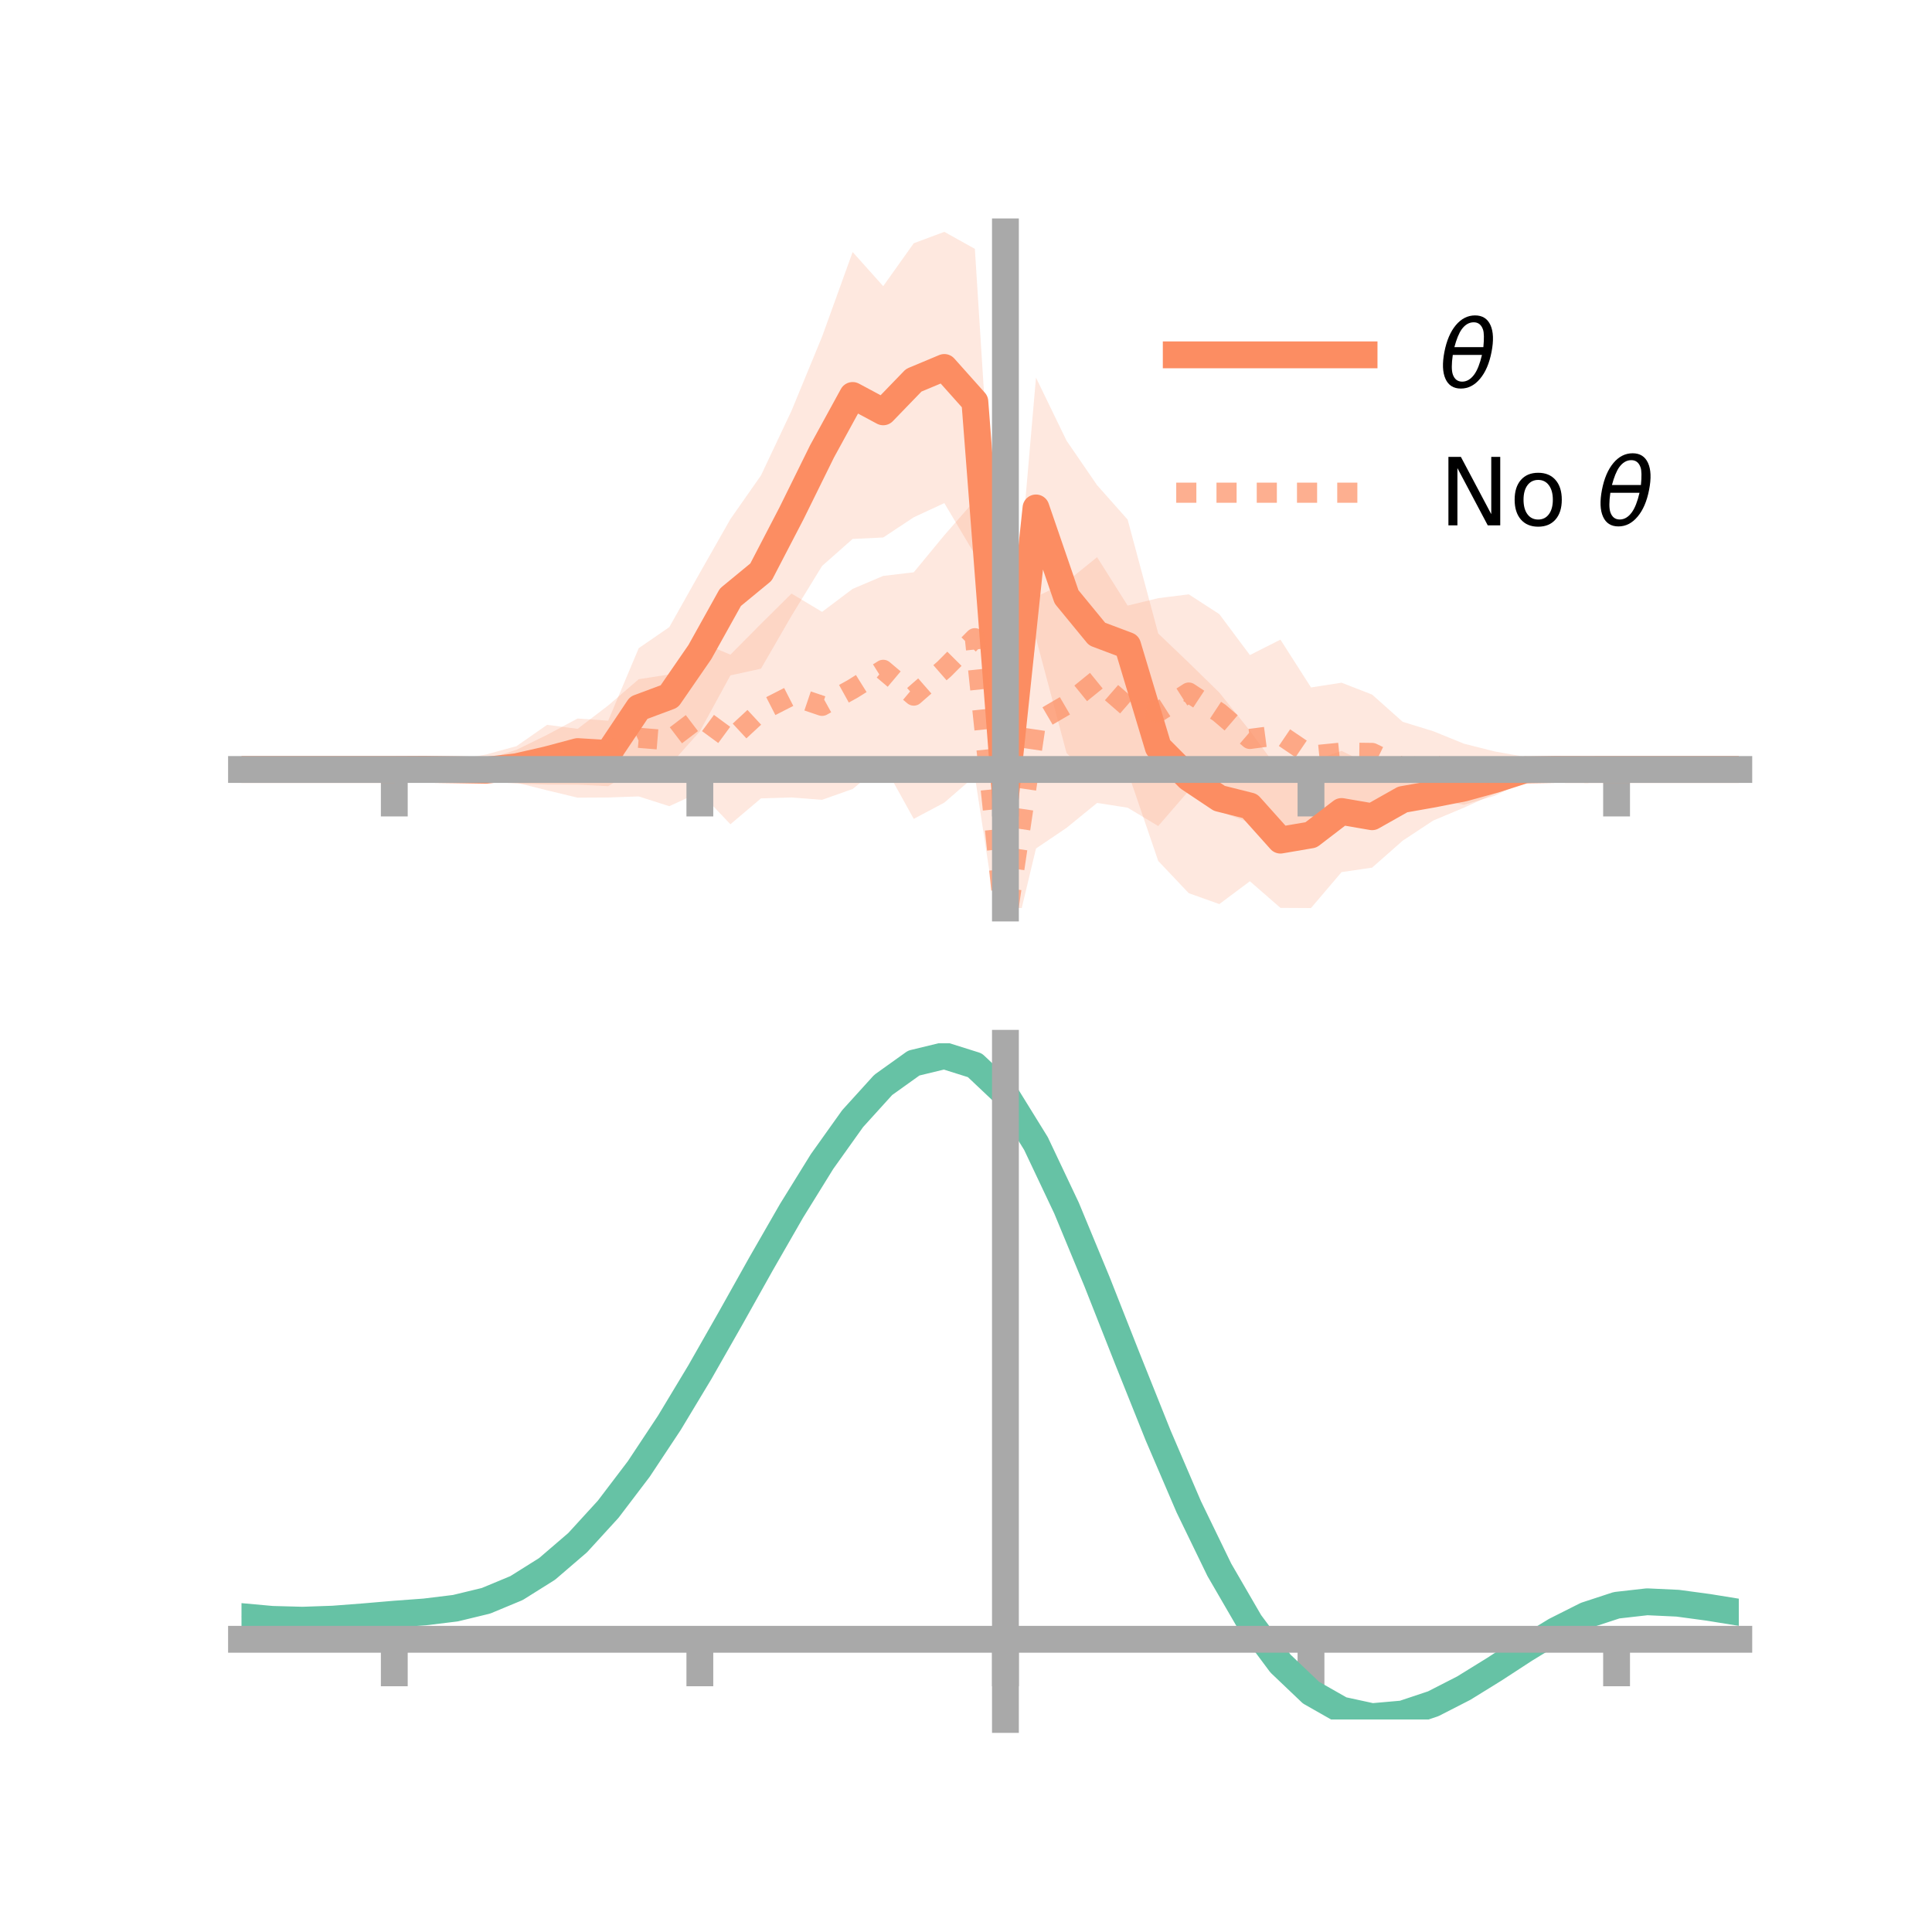 <?xml version="1.0" encoding="utf-8" standalone="no"?>
<!DOCTYPE svg PUBLIC "-//W3C//DTD SVG 1.1//EN"
  "http://www.w3.org/Graphics/SVG/1.1/DTD/svg11.dtd">
<!-- Created with matplotlib (https://matplotlib.org/) -->
<svg height="144pt" version="1.1" viewBox="0 0 144 144" width="144pt" xmlns="http://www.w3.org/2000/svg" xmlns:xlink="http://www.w3.org/1999/xlink">
 <defs>
  <style type="text/css">*{stroke-linecap:butt;stroke-linejoin:round;}</style>
 </defs>
 <g id="figure_1">
  <g id="patch_1">
   <path d="M 0 144 
L 144 144 
L 144 0 
L 0 0 
z
" style="fill:none;"/>
  </g>
  <g id="axes_1">
   <g id="patch_2">
    <path d="M 18 67.68 
L 129.6 67.68 
L 129.6 17.28 
L 18 17.28 
z
" style="fill:none;"/>
   </g>
   <g id="PolyCollection_1">
    <path clip-path="url(#p77cf20f5f5)" d="M 18 57.351 
L 18 57.351 
L 20.278 57.351 
L 22.555 57.351 
L 24.833 57.351 
L 27.11 57.351 
L 29.388 57.351 
L 31.665 57.189 
L 33.943 56.996 
L 36.22 56.605 
L 38.498 55.886 
L 40.776 54.771 
L 43.053 53.553 
L 45.331 53.717 
L 47.608 48.31 
L 49.886 46.742 
L 52.163 42.697 
L 54.441 38.69 
L 56.718 35.437 
L 58.996 30.614 
L 61.273 25.092 
L 63.551 18.784 
L 65.829 21.329 
L 68.106 18.13 
L 70.384 17.28 
L 72.661 18.548 
L 74.939 54.423 
L 77.216 28.145 
L 79.494 32.845 
L 81.771 36.163 
L 84.049 38.731 
L 86.327 47.216 
L 88.604 49.393 
L 90.882 51.622 
L 93.159 54.466 
L 95.437 57.57 
L 97.714 56.776 
L 99.992 55.965 
L 102.269 57.082 
L 104.547 56.517 
L 106.824 57.215 
L 109.102 57.272 
L 111.38 57.057 
L 113.657 56.338 
L 115.935 56.781 
L 118.212 57.208 
L 120.49 57.35 
L 122.767 57.351 
L 125.045 57.351 
L 127.322 57.351 
L 129.6 57.351 
L 129.6 57.351 
L 129.6 57.351 
L 127.322 57.351 
L 125.045 57.351 
L 122.767 57.351 
L 120.49 57.352 
L 118.212 57.503 
L 115.935 57.918 
L 113.657 58.433 
L 111.38 59.167 
L 109.102 60.204 
L 106.824 61.158 
L 104.547 62.661 
L 102.269 64.668 
L 99.992 65.003 
L 97.714 67.68 
L 95.437 67.667 
L 93.159 65.683 
L 90.882 67.385 
L 88.604 66.574 
L 86.327 64.169 
L 84.049 57.5 
L 81.771 58.353 
L 79.494 56.127 
L 77.216 47.573 
L 74.939 64.426 
L 72.661 41.331 
L 70.384 37.498 
L 68.106 38.555 
L 65.829 40.062 
L 63.551 40.169 
L 61.273 42.183 
L 58.996 45.897 
L 56.718 49.841 
L 54.441 50.338 
L 52.163 54.512 
L 49.886 57.067 
L 47.608 57.195 
L 45.331 58.596 
L 43.053 58.483 
L 40.776 58.478 
L 38.498 58.409 
L 36.22 58.217 
L 33.943 57.747 
L 31.665 57.49 
L 29.388 57.351 
L 27.11 57.351 
L 24.833 57.351 
L 22.555 57.351 
L 20.278 57.351 
L 18 57.351 
z
" style="fill:#fc8d62;fill-opacity:0.2;"/>
   </g>
   <g id="PolyCollection_2">
    <path clip-path="url(#p77cf20f5f5)" d="M 18 57.351 
L 18 57.351 
L 20.278 57.351 
L 22.555 57.351 
L 24.833 57.351 
L 27.11 57.351 
L 29.388 57.351 
L 31.665 57.094 
L 33.943 56.641 
L 36.22 56.238 
L 38.498 55.613 
L 40.776 54.025 
L 43.053 54.323 
L 45.331 52.582 
L 47.608 50.623 
L 49.886 50.27 
L 52.163 47.847 
L 54.441 48.794 
L 56.718 46.499 
L 58.996 44.241 
L 61.273 45.605 
L 63.551 43.891 
L 65.829 42.925 
L 68.106 42.656 
L 70.384 39.893 
L 72.661 37.289 
L 74.939 65.725 
L 77.216 44.492 
L 79.494 43.369 
L 81.771 41.528 
L 84.049 45.138 
L 86.327 44.583 
L 88.604 44.299 
L 90.882 45.774 
L 93.159 48.825 
L 95.437 47.674 
L 97.714 51.237 
L 99.992 50.885 
L 102.269 51.77 
L 104.547 53.799 
L 106.824 54.499 
L 109.102 55.426 
L 111.38 56.004 
L 113.657 56.409 
L 115.935 56.796 
L 118.212 57.257 
L 120.49 57.349 
L 122.767 57.351 
L 125.045 57.351 
L 127.322 57.351 
L 129.6 57.351 
L 129.6 57.351 
L 129.6 57.351 
L 127.322 57.351 
L 125.045 57.351 
L 122.767 57.351 
L 120.49 57.354 
L 118.212 57.483 
L 115.935 57.963 
L 113.657 58.223 
L 111.38 59.322 
L 109.102 59.985 
L 106.824 59.515 
L 104.547 60.648 
L 102.269 60.47 
L 99.992 61.3 
L 97.714 61.401 
L 95.437 61.878 
L 93.159 61.325 
L 90.882 60.468 
L 88.604 58.939 
L 86.327 61.568 
L 84.049 60.201 
L 81.771 59.847 
L 79.494 61.703 
L 77.216 63.244 
L 74.939 72.765 
L 72.661 57.848 
L 70.384 59.823 
L 68.106 61.035 
L 65.829 56.925 
L 63.551 58.808 
L 61.273 59.613 
L 58.996 59.439 
L 56.718 59.508 
L 54.441 61.436 
L 52.163 59.04 
L 49.886 60.089 
L 47.608 59.361 
L 45.331 59.44 
L 43.053 59.453 
L 40.776 58.907 
L 38.498 58.335 
L 36.22 58.179 
L 33.943 57.834 
L 31.665 57.562 
L 29.388 57.351 
L 27.11 57.351 
L 24.833 57.351 
L 22.555 57.351 
L 20.278 57.351 
L 18 57.351 
z
" style="fill:#fc8d62;fill-opacity:0.2;"/>
   </g>
   <g id="matplotlib.axis_1">
    <g id="xtick_1">
     <g id="line2d_1">
      <defs>
       <path d="M 0 0 
L 0 3.5 
" id="mf00d7cb609" style="stroke:#a9a9a9;stroke-width:2;"/>
      </defs>
      <g>
       <use style="fill:#a9a9a9;stroke:#a9a9a9;stroke-width:2;" x="29.388" xlink:href="#mf00d7cb609" y="57.351"/>
      </g>
     </g>
    </g>
    <g id="xtick_2">
     <g id="line2d_2">
      <g>
       <use style="fill:#a9a9a9;stroke:#a9a9a9;stroke-width:2;" x="52.163" xlink:href="#mf00d7cb609" y="57.351"/>
      </g>
     </g>
    </g>
    <g id="xtick_3">
     <g id="line2d_3">
      <g>
       <use style="fill:#a9a9a9;stroke:#a9a9a9;stroke-width:2;" x="74.939" xlink:href="#mf00d7cb609" y="57.351"/>
      </g>
     </g>
    </g>
    <g id="xtick_4">
     <g id="line2d_4">
      <g>
       <use style="fill:#a9a9a9;stroke:#a9a9a9;stroke-width:2;" x="97.714" xlink:href="#mf00d7cb609" y="57.351"/>
      </g>
     </g>
    </g>
    <g id="xtick_5">
     <g id="line2d_5">
      <g>
       <use style="fill:#a9a9a9;stroke:#a9a9a9;stroke-width:2;" x="120.49" xlink:href="#mf00d7cb609" y="57.351"/>
      </g>
     </g>
    </g>
   </g>
   <g id="matplotlib.axis_2"/>
   <g id="line2d_6">
    <path clip-path="url(#p77cf20f5f5)" d="M 18 57.351 
L 20.278 57.351 
L 22.555 57.351 
L 24.833 57.351 
L 27.11 57.351 
L 29.388 57.351 
L 31.665 57.34 
L 33.943 57.372 
L 36.22 57.411 
L 38.498 57.148 
L 40.776 56.625 
L 43.053 56.018 
L 45.331 56.156 
L 47.608 52.753 
L 49.886 51.904 
L 52.163 48.604 
L 54.441 44.514 
L 56.718 42.639 
L 58.996 38.256 
L 61.273 33.637 
L 63.551 29.476 
L 65.829 30.696 
L 68.106 28.342 
L 70.384 27.389 
L 72.661 29.94 
L 74.939 59.424 
L 77.216 37.859 
L 79.494 44.486 
L 81.771 47.258 
L 84.049 48.116 
L 86.327 55.693 
L 88.604 57.983 
L 90.882 59.503 
L 93.159 60.075 
L 95.437 62.618 
L 97.714 62.228 
L 99.992 60.484 
L 102.269 60.875 
L 104.547 59.589 
L 106.824 59.186 
L 109.102 58.738 
L 111.38 58.112 
L 113.657 57.385 
L 115.935 57.349 
L 118.212 57.355 
L 120.49 57.351 
L 122.767 57.351 
L 125.045 57.351 
L 127.322 57.351 
L 129.6 57.351 
" style="fill:none;stroke:#fc8d62;stroke-linecap:square;stroke-width:2;"/>
   </g>
   <g id="line2d_7">
    <path clip-path="url(#p77cf20f5f5)" d="M 18 57.351 
L 20.278 57.351 
L 22.555 57.351 
L 24.833 57.351 
L 27.11 57.351 
L 29.388 57.351 
L 31.665 57.328 
L 33.943 57.238 
L 36.22 57.209 
L 38.498 56.974 
L 40.776 56.466 
L 43.053 56.888 
L 45.331 56.011 
L 47.608 54.992 
L 49.886 55.179 
L 52.163 53.443 
L 54.441 55.115 
L 56.718 53.004 
L 58.996 51.84 
L 61.273 52.609 
L 63.551 51.349 
L 65.829 49.925 
L 68.106 51.846 
L 70.384 49.858 
L 72.661 47.568 
L 74.939 69.245 
L 77.216 53.868 
L 79.494 52.536 
L 81.771 50.688 
L 84.049 52.67 
L 86.327 53.076 
L 88.604 51.619 
L 90.882 53.121 
L 93.159 55.075 
L 95.437 54.776 
L 97.714 56.319 
L 99.992 56.092 
L 102.269 56.12 
L 104.547 57.223 
L 106.824 57.007 
L 109.102 57.706 
L 111.38 57.663 
L 113.657 57.316 
L 115.935 57.379 
L 118.212 57.37 
L 120.49 57.351 
L 122.767 57.351 
L 125.045 57.351 
L 127.322 57.351 
L 129.6 57.351 
" style="fill:none;stroke:#fc8d62;stroke-dasharray:1.5,1.5;stroke-dashoffset:0;stroke-opacity:0.7;stroke-width:1.5;"/>
   </g>
   <g id="patch_3">
    <path d="M 74.939 67.68 
L 74.939 17.28 
" style="fill:none;stroke:#a9a9a9;stroke-linecap:square;stroke-linejoin:miter;stroke-width:2;"/>
   </g>
   <g id="patch_4">
    <path d="M 129.6 67.68 
L 129.6 17.28 
" style="fill:none;"/>
   </g>
   <g id="patch_5">
    <path d="M 18 57.351 
L 129.6 57.351 
" style="fill:none;stroke:#a9a9a9;stroke-linecap:square;stroke-linejoin:miter;stroke-width:2;"/>
   </g>
   <g id="patch_6">
    <path d="M 18 17.28 
L 129.6 17.28 
" style="fill:none;"/>
   </g>
   <g id="legend_1">
    <g id="line2d_8">
     <path d="M 87.67 26.449 
L 101.67 26.449 
" style="fill:none;stroke:#fc8d62;stroke-linecap:square;stroke-width:2;"/>
    </g>
    <g id="line2d_9"/>
    <g id="text_1">
     <!-- $\theta$ -->
     <g transform="translate(107.27 28.899)scale(0.07 -0.07)">
      <defs>
       <path d="M 45.516 34.672 
L 14.453 34.672 
Q 12.359 20.062 14.5 13.875 
Q 17.188 6.25 24.469 6.25 
Q 31.781 6.25 37.359 13.922 
Q 42.234 20.656 45.516 34.672 
z
M 47.016 42.969 
Q 48.344 56.844 46.625 61.719 
Q 43.953 69.438 36.766 69.438 
Q 29.297 69.438 23.828 61.812 
Q 19.531 55.672 16.156 42.969 
z
M 38.188 76.766 
Q 49.906 76.766 54.594 66.406 
Q 59.281 56.109 55.719 37.844 
Q 52.203 19.625 43.453 9.281 
Q 34.766 -1.125 23.047 -1.125 
Q 11.281 -1.125 6.641 9.281 
Q 2 19.625 5.516 37.844 
Q 9.078 56.109 17.719 66.406 
Q 26.422 76.766 38.188 76.766 
z
" id="DejaVuSans-Oblique-952"/>
      </defs>
      <use transform="translate(0 0.234)" xlink:href="#DejaVuSans-Oblique-952"/>
     </g>
    </g>
    <g id="line2d_10">
     <path d="M 87.67 36.724 
L 101.67 36.724 
" style="fill:none;stroke:#fc8d62;stroke-dasharray:1.5,1.5;stroke-dashoffset:0;stroke-opacity:0.7;stroke-width:1.5;"/>
    </g>
    <g id="line2d_11"/>
    <g id="text_2">
     <!-- No $\theta$ -->
     <g transform="translate(107.27 39.174)scale(0.07 -0.07)">
      <defs>
       <path d="M 9.812 72.906 
L 23.094 72.906 
L 55.422 11.922 
L 55.422 72.906 
L 64.984 72.906 
L 64.984 0 
L 51.703 0 
L 19.391 60.984 
L 19.391 0 
L 9.812 0 
z
" id="DejaVuSans-78"/>
       <path d="M 30.609 48.391 
Q 23.391 48.391 19.188 42.75 
Q 14.984 37.109 14.984 27.297 
Q 14.984 17.484 19.156 11.844 
Q 23.344 6.203 30.609 6.203 
Q 37.797 6.203 41.984 11.859 
Q 46.188 17.531 46.188 27.297 
Q 46.188 37.016 41.984 42.703 
Q 37.797 48.391 30.609 48.391 
z
M 30.609 56 
Q 42.328 56 49.016 48.375 
Q 55.719 40.766 55.719 27.297 
Q 55.719 13.875 49.016 6.219 
Q 42.328 -1.422 30.609 -1.422 
Q 18.844 -1.422 12.172 6.219 
Q 5.516 13.875 5.516 27.297 
Q 5.516 40.766 12.172 48.375 
Q 18.844 56 30.609 56 
z
" id="DejaVuSans-111"/>
       <path id="DejaVuSans-32"/>
      </defs>
      <use transform="translate(0 0.234)" xlink:href="#DejaVuSans-78"/>
      <use transform="translate(74.805 0.234)" xlink:href="#DejaVuSans-111"/>
      <use transform="translate(135.986 0.234)" xlink:href="#DejaVuSans-32"/>
      <use transform="translate(167.773 0.234)" xlink:href="#DejaVuSans-Oblique-952"/>
     </g>
    </g>
   </g>
  </g>
  <g id="axes_2">
   <g id="patch_7">
    <path d="M 18 128.16 
L 129.6 128.16 
L 129.6 77.76 
L 18 77.76 
z
" style="fill:none;"/>
   </g>
   <g id="PolyCollection_3">
    <path clip-path="url(#p1dd2fd5494)" d="M 18 120.531 
L 18 120.453 
L 20.278 120.67 
L 22.555 120.731 
L 24.833 120.646 
L 27.11 120.462 
L 29.388 120.259 
L 31.665 120.086 
L 33.943 119.803 
L 36.22 119.246 
L 38.498 118.289 
L 40.776 116.839 
L 43.053 114.845 
L 45.331 112.3 
L 47.608 109.234 
L 49.886 105.717 
L 52.163 101.848 
L 54.441 97.758 
L 56.718 93.6 
L 58.996 89.549 
L 61.273 85.795 
L 63.551 82.537 
L 65.829 79.978 
L 68.106 78.32 
L 70.384 77.76 
L 72.661 78.489 
L 74.939 80.674 
L 77.216 84.409 
L 79.494 89.29 
L 81.771 94.869 
L 84.049 100.728 
L 86.327 106.504 
L 88.604 111.893 
L 90.882 116.663 
L 93.159 120.647 
L 95.437 123.75 
L 97.714 125.938 
L 99.992 127.242 
L 102.269 127.739 
L 104.547 127.543 
L 106.824 126.794 
L 109.102 125.647 
L 111.38 124.263 
L 113.657 122.807 
L 115.935 121.436 
L 118.212 120.306 
L 120.49 119.564 
L 122.767 119.309 
L 125.045 119.421 
L 127.322 119.737 
L 129.6 120.118 
L 129.6 120.221 
L 129.6 120.221 
L 127.322 119.865 
L 125.045 119.568 
L 122.767 119.467 
L 120.49 119.728 
L 118.212 120.48 
L 115.935 121.641 
L 113.657 123.057 
L 111.38 124.566 
L 109.102 125.998 
L 106.824 127.183 
L 104.547 127.954 
L 102.269 128.16 
L 99.992 127.668 
L 97.714 126.379 
L 95.437 124.232 
L 93.159 121.21 
L 90.882 117.345 
L 88.604 112.725 
L 86.327 107.504 
L 84.049 101.905 
L 81.771 96.219 
L 79.494 90.8 
L 77.216 86.056 
L 74.939 82.428 
L 72.661 80.309 
L 70.384 79.607 
L 68.106 80.15 
L 65.829 81.751 
L 63.551 84.215 
L 61.273 87.346 
L 58.996 90.946 
L 56.718 94.823 
L 54.441 98.798 
L 52.163 102.704 
L 49.886 106.395 
L 47.608 109.752 
L 45.331 112.68 
L 43.053 115.118 
L 40.776 117.038 
L 38.498 118.446 
L 36.22 119.382 
L 33.943 119.928 
L 31.665 120.202 
L 29.388 120.365 
L 27.11 120.552 
L 24.833 120.717 
L 22.555 120.788 
L 20.278 120.728 
L 18 120.531 
z
" style="fill:#66c2a5;fill-opacity:0.2;"/>
   </g>
   <g id="matplotlib.axis_3">
    <g id="xtick_6">
     <g id="line2d_12">
      <g>
       <use style="fill:#a9a9a9;stroke:#a9a9a9;stroke-width:2;" x="29.388" xlink:href="#mf00d7cb609" y="122.182"/>
      </g>
     </g>
    </g>
    <g id="xtick_7">
     <g id="line2d_13">
      <g>
       <use style="fill:#a9a9a9;stroke:#a9a9a9;stroke-width:2;" x="52.163" xlink:href="#mf00d7cb609" y="122.182"/>
      </g>
     </g>
    </g>
    <g id="xtick_8">
     <g id="line2d_14">
      <g>
       <use style="fill:#a9a9a9;stroke:#a9a9a9;stroke-width:2;" x="74.939" xlink:href="#mf00d7cb609" y="122.182"/>
      </g>
     </g>
    </g>
    <g id="xtick_9">
     <g id="line2d_15">
      <g>
       <use style="fill:#a9a9a9;stroke:#a9a9a9;stroke-width:2;" x="97.714" xlink:href="#mf00d7cb609" y="122.182"/>
      </g>
     </g>
    </g>
    <g id="xtick_10">
     <g id="line2d_16">
      <g>
       <use style="fill:#a9a9a9;stroke:#a9a9a9;stroke-width:2;" x="120.49" xlink:href="#mf00d7cb609" y="122.182"/>
      </g>
     </g>
    </g>
   </g>
   <g id="matplotlib.axis_4"/>
   <g id="line2d_17">
    <path clip-path="url(#p1dd2fd5494)" d="M 18 120.492 
L 20.278 120.699 
L 22.555 120.76 
L 24.833 120.681 
L 27.11 120.507 
L 29.388 120.312 
L 31.665 120.144 
L 33.943 119.865 
L 36.22 119.314 
L 38.498 118.367 
L 40.776 116.938 
L 43.053 114.982 
L 45.331 112.49 
L 47.608 109.493 
L 49.886 106.056 
L 52.163 102.276 
L 54.441 98.278 
L 56.718 94.212 
L 58.996 90.248 
L 61.273 86.571 
L 63.551 83.376 
L 65.829 80.864 
L 68.106 79.235 
L 70.384 78.683 
L 72.661 79.399 
L 74.939 81.551 
L 77.216 85.233 
L 79.494 90.045 
L 81.771 95.544 
L 84.049 101.317 
L 86.327 107.004 
L 88.604 112.309 
L 90.882 117.004 
L 93.159 120.929 
L 95.437 123.991 
L 97.714 126.159 
L 99.992 127.455 
L 102.269 127.949 
L 104.547 127.749 
L 106.824 126.989 
L 109.102 125.823 
L 111.38 124.415 
L 113.657 122.932 
L 115.935 121.539 
L 118.212 120.393 
L 120.49 119.646 
L 122.767 119.388 
L 125.045 119.494 
L 127.322 119.801 
L 129.6 120.169 
" style="fill:none;stroke:#66c2a5;stroke-linecap:square;stroke-width:2;"/>
   </g>
   <g id="patch_8">
    <path d="M 74.939 128.16 
L 74.939 77.76 
" style="fill:none;stroke:#a9a9a9;stroke-linecap:square;stroke-linejoin:miter;stroke-width:2;"/>
   </g>
   <g id="patch_9">
    <path d="M 129.6 128.16 
L 129.6 77.76 
" style="fill:none;"/>
   </g>
   <g id="patch_10">
    <path d="M 18 122.182 
L 129.6 122.182 
" style="fill:none;stroke:#a9a9a9;stroke-linecap:square;stroke-linejoin:miter;stroke-width:2;"/>
   </g>
   <g id="patch_11">
    <path d="M 18 77.76 
L 129.6 77.76 
" style="fill:none;"/>
   </g>
  </g>
 </g>
 <defs>
  <clipPath id="p77cf20f5f5">
   <rect height="50.4" width="111.6" x="18" y="17.28"/>
  </clipPath>
  <clipPath id="p1dd2fd5494">
   <rect height="50.4" width="111.6" x="18" y="77.76"/>
  </clipPath>
 </defs>
</svg>
